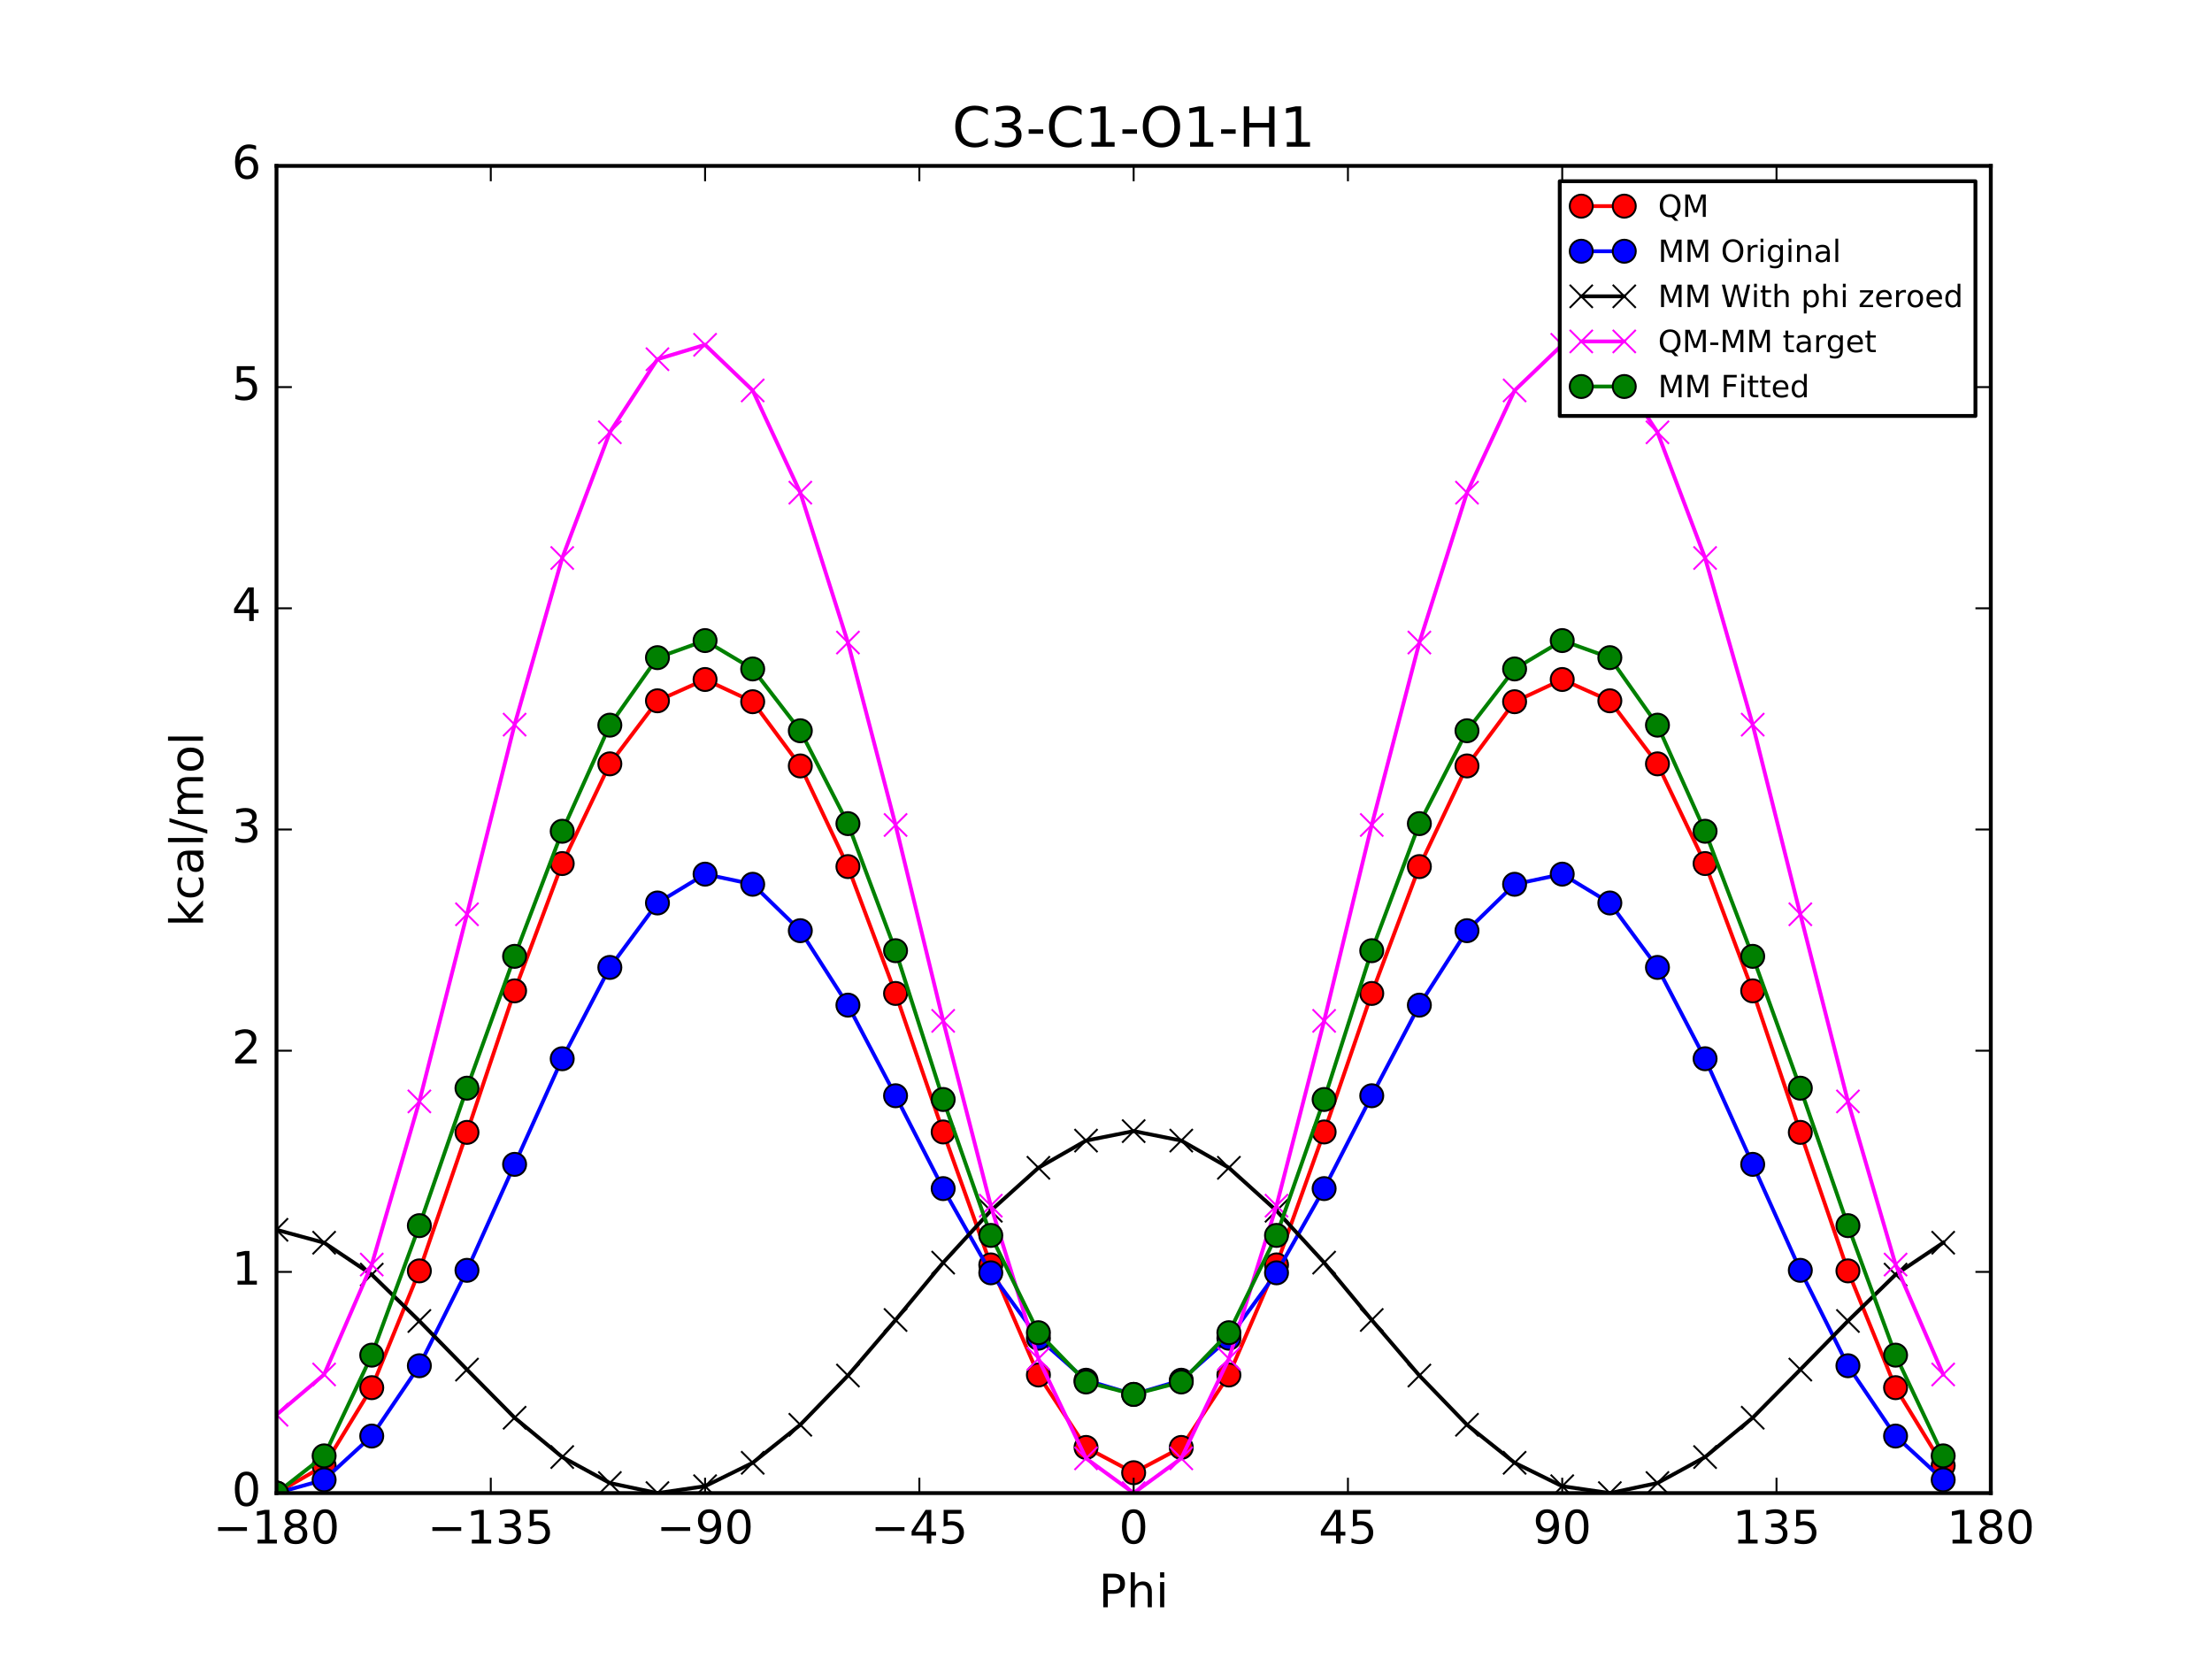 <?xml version="1.0" encoding="utf-8" standalone="no"?>
<!DOCTYPE svg PUBLIC "-//W3C//DTD SVG 1.1//EN"
  "http://www.w3.org/Graphics/SVG/1.1/DTD/svg11.dtd">
<!-- Created with matplotlib (http://matplotlib.org/) -->
<svg height="432pt" version="1.1" viewBox="0 0 576 432" width="576pt" xmlns="http://www.w3.org/2000/svg" xmlns:xlink="http://www.w3.org/1999/xlink">
 <defs>
  <style type="text/css">
*{stroke-linecap:butt;stroke-linejoin:round;stroke-miterlimit:100000;}
  </style>
 </defs>
 <g id="figure_1">
  <g id="patch_1">
   <path d="M 0 432 
L 576 432 
L 576 0 
L 0 0 
z
" style="fill:#ffffff;"/>
  </g>
  <g id="axes_1">
   <g id="patch_2">
    <path d="M 72 388.8 
L 518.4 388.8 
L 518.4 43.2 
L 72 43.2 
z
" style="fill:#ffffff;"/>
   </g>
   <g id="line2d_1">
    <path clip-path="url(#p016c7da47e)" d="M 72 388.8 
L 84.4 381.664 
L 96.8 361.348 
L 109.2 330.936 
L 121.6 294.868 
L 134 258.02 
L 146.4 224.868 
L 158.8 198.906 
L 171.2 182.488 
L 183.6 176.941 
L 196 182.728 
L 208.4 199.449 
L 220.8 225.658 
L 233.2 258.693 
L 245.6 294.762 
L 258 329.382 
L 270.4 358.045 
L 282.8 376.91 
L 295.2 383.491 
L 307.6 376.91 
L 320 358.045 
L 332.4 329.382 
L 344.8 294.762 
L 357.2 258.693 
L 369.6 225.658 
L 382 199.449 
L 394.4 182.728 
L 406.8 176.941 
L 419.2 182.488 
L 431.6 198.906 
L 444 224.868 
L 456.4 258.02 
L 468.8 294.868 
L 481.2 330.936 
L 493.6 361.348 
L 506 381.664 
" style="fill:none;stroke:#ff0000;stroke-linecap:square;"/>
    <defs>
     <path d="M 0 3 
C 0.796 3 1.559 2.684 2.121 2.121 
C 2.684 1.559 3 0.796 3 0 
C 3 -0.796 2.684 -1.559 2.121 -2.121 
C 1.559 -2.684 0.796 -3 0 -3 
C -0.796 -3 -1.559 -2.684 -2.121 -2.121 
C -2.684 -1.559 -3 -0.796 -3 0 
C -3 0.796 -2.684 1.559 -2.121 2.121 
C -1.559 2.684 -0.796 3 0 3 
z
" id="m28f6e1df23" style="stroke:#000000;stroke-width:0.5;"/>
    </defs>
    <g clip-path="url(#p016c7da47e)">
     <use style="fill:#ff0000;stroke:#000000;stroke-width:0.5;" x="72.0" xlink:href="#m28f6e1df23" y="388.8"/>
     <use style="fill:#ff0000;stroke:#000000;stroke-width:0.5;" x="84.4" xlink:href="#m28f6e1df23" y="381.664"/>
     <use style="fill:#ff0000;stroke:#000000;stroke-width:0.5;" x="96.8" xlink:href="#m28f6e1df23" y="361.348"/>
     <use style="fill:#ff0000;stroke:#000000;stroke-width:0.5;" x="109.2" xlink:href="#m28f6e1df23" y="330.936"/>
     <use style="fill:#ff0000;stroke:#000000;stroke-width:0.5;" x="121.6" xlink:href="#m28f6e1df23" y="294.868"/>
     <use style="fill:#ff0000;stroke:#000000;stroke-width:0.5;" x="134" xlink:href="#m28f6e1df23" y="258.02"/>
     <use style="fill:#ff0000;stroke:#000000;stroke-width:0.5;" x="146.4" xlink:href="#m28f6e1df23" y="224.868"/>
     <use style="fill:#ff0000;stroke:#000000;stroke-width:0.5;" x="158.8" xlink:href="#m28f6e1df23" y="198.906"/>
     <use style="fill:#ff0000;stroke:#000000;stroke-width:0.5;" x="171.2" xlink:href="#m28f6e1df23" y="182.488"/>
     <use style="fill:#ff0000;stroke:#000000;stroke-width:0.5;" x="183.6" xlink:href="#m28f6e1df23" y="176.941"/>
     <use style="fill:#ff0000;stroke:#000000;stroke-width:0.5;" x="196" xlink:href="#m28f6e1df23" y="182.728"/>
     <use style="fill:#ff0000;stroke:#000000;stroke-width:0.5;" x="208.4" xlink:href="#m28f6e1df23" y="199.449"/>
     <use style="fill:#ff0000;stroke:#000000;stroke-width:0.5;" x="220.8" xlink:href="#m28f6e1df23" y="225.658"/>
     <use style="fill:#ff0000;stroke:#000000;stroke-width:0.5;" x="233.2" xlink:href="#m28f6e1df23" y="258.693"/>
     <use style="fill:#ff0000;stroke:#000000;stroke-width:0.5;" x="245.6" xlink:href="#m28f6e1df23" y="294.762"/>
     <use style="fill:#ff0000;stroke:#000000;stroke-width:0.5;" x="258" xlink:href="#m28f6e1df23" y="329.382"/>
     <use style="fill:#ff0000;stroke:#000000;stroke-width:0.5;" x="270.4" xlink:href="#m28f6e1df23" y="358.045"/>
     <use style="fill:#ff0000;stroke:#000000;stroke-width:0.5;" x="282.8" xlink:href="#m28f6e1df23" y="376.91"/>
     <use style="fill:#ff0000;stroke:#000000;stroke-width:0.5;" x="295.2" xlink:href="#m28f6e1df23" y="383.491"/>
     <use style="fill:#ff0000;stroke:#000000;stroke-width:0.5;" x="307.6" xlink:href="#m28f6e1df23" y="376.91"/>
     <use style="fill:#ff0000;stroke:#000000;stroke-width:0.5;" x="320" xlink:href="#m28f6e1df23" y="358.045"/>
     <use style="fill:#ff0000;stroke:#000000;stroke-width:0.5;" x="332.4" xlink:href="#m28f6e1df23" y="329.382"/>
     <use style="fill:#ff0000;stroke:#000000;stroke-width:0.5;" x="344.8" xlink:href="#m28f6e1df23" y="294.762"/>
     <use style="fill:#ff0000;stroke:#000000;stroke-width:0.5;" x="357.2" xlink:href="#m28f6e1df23" y="258.693"/>
     <use style="fill:#ff0000;stroke:#000000;stroke-width:0.5;" x="369.6" xlink:href="#m28f6e1df23" y="225.658"/>
     <use style="fill:#ff0000;stroke:#000000;stroke-width:0.5;" x="382" xlink:href="#m28f6e1df23" y="199.449"/>
     <use style="fill:#ff0000;stroke:#000000;stroke-width:0.5;" x="394.4" xlink:href="#m28f6e1df23" y="182.728"/>
     <use style="fill:#ff0000;stroke:#000000;stroke-width:0.5;" x="406.8" xlink:href="#m28f6e1df23" y="176.941"/>
     <use style="fill:#ff0000;stroke:#000000;stroke-width:0.5;" x="419.2" xlink:href="#m28f6e1df23" y="182.488"/>
     <use style="fill:#ff0000;stroke:#000000;stroke-width:0.5;" x="431.6" xlink:href="#m28f6e1df23" y="198.906"/>
     <use style="fill:#ff0000;stroke:#000000;stroke-width:0.5;" x="444" xlink:href="#m28f6e1df23" y="224.868"/>
     <use style="fill:#ff0000;stroke:#000000;stroke-width:0.5;" x="456.4" xlink:href="#m28f6e1df23" y="258.02"/>
     <use style="fill:#ff0000;stroke:#000000;stroke-width:0.5;" x="468.8" xlink:href="#m28f6e1df23" y="294.868"/>
     <use style="fill:#ff0000;stroke:#000000;stroke-width:0.5;" x="481.2" xlink:href="#m28f6e1df23" y="330.936"/>
     <use style="fill:#ff0000;stroke:#000000;stroke-width:0.5;" x="493.6" xlink:href="#m28f6e1df23" y="361.348"/>
     <use style="fill:#ff0000;stroke:#000000;stroke-width:0.5;" x="506" xlink:href="#m28f6e1df23" y="381.664"/>
    </g>
   </g>
   <g id="line2d_2">
    <path clip-path="url(#p016c7da47e)" d="M 72 388.8 
L 84.4 385.342 
L 96.8 373.943 
L 109.2 355.636 
L 121.6 330.789 
L 134 303.197 
L 146.4 275.694 
L 158.8 251.915 
L 171.2 235.134 
L 183.6 227.625 
L 196 230.263 
L 208.4 242.349 
L 220.8 261.734 
L 233.2 285.33 
L 245.6 309.511 
L 258 331.437 
L 270.4 348.472 
L 282.8 359.407 
L 295.2 363.099 
L 307.6 359.406 
L 320 348.471 
L 332.4 331.439 
L 344.8 309.511 
L 357.2 285.33 
L 369.6 261.734 
L 382 242.348 
L 394.4 230.264 
L 406.8 227.624 
L 419.2 235.134 
L 431.6 251.916 
L 444 275.694 
L 456.4 303.196 
L 468.8 330.789 
L 481.2 355.637 
L 493.6 373.944 
L 506 385.342 
" style="fill:none;stroke:#0000ff;stroke-linecap:square;"/>
    <defs>
     <path d="M 0 3 
C 0.796 3 1.559 2.684 2.121 2.121 
C 2.684 1.559 3 0.796 3 0 
C 3 -0.796 2.684 -1.559 2.121 -2.121 
C 1.559 -2.684 0.796 -3 0 -3 
C -0.796 -3 -1.559 -2.684 -2.121 -2.121 
C -2.684 -1.559 -3 -0.796 -3 0 
C -3 0.796 -2.684 1.559 -2.121 2.121 
C -1.559 2.684 -0.796 3 0 3 
z
" id="m6ba3b1d67e" style="stroke:#000000;stroke-width:0.5;"/>
    </defs>
    <g clip-path="url(#p016c7da47e)">
     <use style="fill:#0000ff;stroke:#000000;stroke-width:0.5;" x="72.0" xlink:href="#m6ba3b1d67e" y="388.8"/>
     <use style="fill:#0000ff;stroke:#000000;stroke-width:0.5;" x="84.4" xlink:href="#m6ba3b1d67e" y="385.342"/>
     <use style="fill:#0000ff;stroke:#000000;stroke-width:0.5;" x="96.8" xlink:href="#m6ba3b1d67e" y="373.943"/>
     <use style="fill:#0000ff;stroke:#000000;stroke-width:0.5;" x="109.2" xlink:href="#m6ba3b1d67e" y="355.636"/>
     <use style="fill:#0000ff;stroke:#000000;stroke-width:0.5;" x="121.6" xlink:href="#m6ba3b1d67e" y="330.789"/>
     <use style="fill:#0000ff;stroke:#000000;stroke-width:0.5;" x="134" xlink:href="#m6ba3b1d67e" y="303.197"/>
     <use style="fill:#0000ff;stroke:#000000;stroke-width:0.5;" x="146.4" xlink:href="#m6ba3b1d67e" y="275.694"/>
     <use style="fill:#0000ff;stroke:#000000;stroke-width:0.5;" x="158.8" xlink:href="#m6ba3b1d67e" y="251.915"/>
     <use style="fill:#0000ff;stroke:#000000;stroke-width:0.5;" x="171.2" xlink:href="#m6ba3b1d67e" y="235.134"/>
     <use style="fill:#0000ff;stroke:#000000;stroke-width:0.5;" x="183.6" xlink:href="#m6ba3b1d67e" y="227.625"/>
     <use style="fill:#0000ff;stroke:#000000;stroke-width:0.5;" x="196" xlink:href="#m6ba3b1d67e" y="230.263"/>
     <use style="fill:#0000ff;stroke:#000000;stroke-width:0.5;" x="208.4" xlink:href="#m6ba3b1d67e" y="242.349"/>
     <use style="fill:#0000ff;stroke:#000000;stroke-width:0.5;" x="220.8" xlink:href="#m6ba3b1d67e" y="261.734"/>
     <use style="fill:#0000ff;stroke:#000000;stroke-width:0.5;" x="233.2" xlink:href="#m6ba3b1d67e" y="285.33"/>
     <use style="fill:#0000ff;stroke:#000000;stroke-width:0.5;" x="245.6" xlink:href="#m6ba3b1d67e" y="309.511"/>
     <use style="fill:#0000ff;stroke:#000000;stroke-width:0.5;" x="258" xlink:href="#m6ba3b1d67e" y="331.437"/>
     <use style="fill:#0000ff;stroke:#000000;stroke-width:0.5;" x="270.4" xlink:href="#m6ba3b1d67e" y="348.472"/>
     <use style="fill:#0000ff;stroke:#000000;stroke-width:0.5;" x="282.8" xlink:href="#m6ba3b1d67e" y="359.407"/>
     <use style="fill:#0000ff;stroke:#000000;stroke-width:0.5;" x="295.2" xlink:href="#m6ba3b1d67e" y="363.099"/>
     <use style="fill:#0000ff;stroke:#000000;stroke-width:0.5;" x="307.6" xlink:href="#m6ba3b1d67e" y="359.406"/>
     <use style="fill:#0000ff;stroke:#000000;stroke-width:0.5;" x="320" xlink:href="#m6ba3b1d67e" y="348.471"/>
     <use style="fill:#0000ff;stroke:#000000;stroke-width:0.5;" x="332.4" xlink:href="#m6ba3b1d67e" y="331.439"/>
     <use style="fill:#0000ff;stroke:#000000;stroke-width:0.5;" x="344.8" xlink:href="#m6ba3b1d67e" y="309.511"/>
     <use style="fill:#0000ff;stroke:#000000;stroke-width:0.5;" x="357.2" xlink:href="#m6ba3b1d67e" y="285.33"/>
     <use style="fill:#0000ff;stroke:#000000;stroke-width:0.5;" x="369.6" xlink:href="#m6ba3b1d67e" y="261.734"/>
     <use style="fill:#0000ff;stroke:#000000;stroke-width:0.5;" x="382" xlink:href="#m6ba3b1d67e" y="242.348"/>
     <use style="fill:#0000ff;stroke:#000000;stroke-width:0.5;" x="394.4" xlink:href="#m6ba3b1d67e" y="230.264"/>
     <use style="fill:#0000ff;stroke:#000000;stroke-width:0.5;" x="406.8" xlink:href="#m6ba3b1d67e" y="227.624"/>
     <use style="fill:#0000ff;stroke:#000000;stroke-width:0.5;" x="419.2" xlink:href="#m6ba3b1d67e" y="235.134"/>
     <use style="fill:#0000ff;stroke:#000000;stroke-width:0.5;" x="431.6" xlink:href="#m6ba3b1d67e" y="251.916"/>
     <use style="fill:#0000ff;stroke:#000000;stroke-width:0.5;" x="444" xlink:href="#m6ba3b1d67e" y="275.694"/>
     <use style="fill:#0000ff;stroke:#000000;stroke-width:0.5;" x="456.4" xlink:href="#m6ba3b1d67e" y="303.196"/>
     <use style="fill:#0000ff;stroke:#000000;stroke-width:0.5;" x="468.8" xlink:href="#m6ba3b1d67e" y="330.789"/>
     <use style="fill:#0000ff;stroke:#000000;stroke-width:0.5;" x="481.2" xlink:href="#m6ba3b1d67e" y="355.637"/>
     <use style="fill:#0000ff;stroke:#000000;stroke-width:0.5;" x="493.6" xlink:href="#m6ba3b1d67e" y="373.944"/>
     <use style="fill:#0000ff;stroke:#000000;stroke-width:0.5;" x="506" xlink:href="#m6ba3b1d67e" y="385.342"/>
    </g>
   </g>
   <g id="line2d_3">
    <path clip-path="url(#p016c7da47e)" d="M 72 320.241 
L 84.4 323.601 
L 96.8 331.906 
L 109.2 343.981 
L 121.6 356.641 
L 134 369.175 
L 146.4 379.415 
L 158.8 386.18 
L 171.2 388.799 
L 183.6 387.007 
L 196 380.909 
L 208.4 371.009 
L 220.8 358.19 
L 233.2 343.721 
L 245.6 328.783 
L 258 315.274 
L 270.4 304.092 
L 282.8 297.009 
L 295.2 294.54 
L 307.6 297.008 
L 320 304.09 
L 332.4 315.276 
L 344.8 328.783 
L 357.2 343.721 
L 369.6 358.19 
L 382 371.008 
L 394.4 380.909 
L 406.8 387.007 
L 419.2 388.8 
L 431.6 386.18 
L 444 379.414 
L 456.4 369.174 
L 468.8 356.641 
L 481.2 343.982 
L 493.6 331.907 
L 506 323.601 
" style="fill:none;stroke:#000000;stroke-linecap:square;"/>
    <defs>
     <path d="M -3 3 
L 3 -3 
M -3 -3 
L 3 3 
" id="mbdd7b96ad0" style="stroke:#000000;stroke-width:0.5;"/>
    </defs>
    <g clip-path="url(#p016c7da47e)">
     <use style="stroke:#000000;stroke-width:0.5;" x="72.0" xlink:href="#mbdd7b96ad0" y="320.241"/>
     <use style="stroke:#000000;stroke-width:0.5;" x="84.4" xlink:href="#mbdd7b96ad0" y="323.601"/>
     <use style="stroke:#000000;stroke-width:0.5;" x="96.8" xlink:href="#mbdd7b96ad0" y="331.906"/>
     <use style="stroke:#000000;stroke-width:0.5;" x="109.2" xlink:href="#mbdd7b96ad0" y="343.981"/>
     <use style="stroke:#000000;stroke-width:0.5;" x="121.6" xlink:href="#mbdd7b96ad0" y="356.641"/>
     <use style="stroke:#000000;stroke-width:0.5;" x="134" xlink:href="#mbdd7b96ad0" y="369.175"/>
     <use style="stroke:#000000;stroke-width:0.5;" x="146.4" xlink:href="#mbdd7b96ad0" y="379.415"/>
     <use style="stroke:#000000;stroke-width:0.5;" x="158.8" xlink:href="#mbdd7b96ad0" y="386.18"/>
     <use style="stroke:#000000;stroke-width:0.5;" x="171.2" xlink:href="#mbdd7b96ad0" y="388.799"/>
     <use style="stroke:#000000;stroke-width:0.5;" x="183.6" xlink:href="#mbdd7b96ad0" y="387.007"/>
     <use style="stroke:#000000;stroke-width:0.5;" x="196" xlink:href="#mbdd7b96ad0" y="380.909"/>
     <use style="stroke:#000000;stroke-width:0.5;" x="208.4" xlink:href="#mbdd7b96ad0" y="371.009"/>
     <use style="stroke:#000000;stroke-width:0.5;" x="220.8" xlink:href="#mbdd7b96ad0" y="358.19"/>
     <use style="stroke:#000000;stroke-width:0.5;" x="233.2" xlink:href="#mbdd7b96ad0" y="343.721"/>
     <use style="stroke:#000000;stroke-width:0.5;" x="245.6" xlink:href="#mbdd7b96ad0" y="328.783"/>
     <use style="stroke:#000000;stroke-width:0.5;" x="258" xlink:href="#mbdd7b96ad0" y="315.274"/>
     <use style="stroke:#000000;stroke-width:0.5;" x="270.4" xlink:href="#mbdd7b96ad0" y="304.092"/>
     <use style="stroke:#000000;stroke-width:0.5;" x="282.8" xlink:href="#mbdd7b96ad0" y="297.009"/>
     <use style="stroke:#000000;stroke-width:0.5;" x="295.2" xlink:href="#mbdd7b96ad0" y="294.54"/>
     <use style="stroke:#000000;stroke-width:0.5;" x="307.6" xlink:href="#mbdd7b96ad0" y="297.008"/>
     <use style="stroke:#000000;stroke-width:0.5;" x="320" xlink:href="#mbdd7b96ad0" y="304.09"/>
     <use style="stroke:#000000;stroke-width:0.5;" x="332.4" xlink:href="#mbdd7b96ad0" y="315.276"/>
     <use style="stroke:#000000;stroke-width:0.5;" x="344.8" xlink:href="#mbdd7b96ad0" y="328.783"/>
     <use style="stroke:#000000;stroke-width:0.5;" x="357.2" xlink:href="#mbdd7b96ad0" y="343.721"/>
     <use style="stroke:#000000;stroke-width:0.5;" x="369.6" xlink:href="#mbdd7b96ad0" y="358.19"/>
     <use style="stroke:#000000;stroke-width:0.5;" x="382" xlink:href="#mbdd7b96ad0" y="371.008"/>
     <use style="stroke:#000000;stroke-width:0.5;" x="394.4" xlink:href="#mbdd7b96ad0" y="380.909"/>
     <use style="stroke:#000000;stroke-width:0.5;" x="406.8" xlink:href="#mbdd7b96ad0" y="387.007"/>
     <use style="stroke:#000000;stroke-width:0.5;" x="419.2" xlink:href="#mbdd7b96ad0" y="388.8"/>
     <use style="stroke:#000000;stroke-width:0.5;" x="431.6" xlink:href="#mbdd7b96ad0" y="386.18"/>
     <use style="stroke:#000000;stroke-width:0.5;" x="444" xlink:href="#mbdd7b96ad0" y="379.414"/>
     <use style="stroke:#000000;stroke-width:0.5;" x="456.4" xlink:href="#mbdd7b96ad0" y="369.174"/>
     <use style="stroke:#000000;stroke-width:0.5;" x="468.8" xlink:href="#mbdd7b96ad0" y="356.641"/>
     <use style="stroke:#000000;stroke-width:0.5;" x="481.2" xlink:href="#mbdd7b96ad0" y="343.982"/>
     <use style="stroke:#000000;stroke-width:0.5;" x="493.6" xlink:href="#mbdd7b96ad0" y="331.907"/>
     <use style="stroke:#000000;stroke-width:0.5;" x="506" xlink:href="#mbdd7b96ad0" y="323.601"/>
    </g>
   </g>
   <g id="line2d_4">
    <path clip-path="url(#p016c7da47e)" d="M 72 368.408 
L 84.4 357.913 
L 96.8 329.292 
L 109.2 286.804 
L 121.6 238.077 
L 134 188.694 
L 146.4 145.303 
L 158.8 112.576 
L 171.2 93.538 
L 183.6 89.784 
L 196 101.669 
L 208.4 128.291 
L 220.8 167.318 
L 233.2 214.822 
L 245.6 265.829 
L 258 313.958 
L 270.4 353.803 
L 282.8 379.751 
L 295.2 388.8 
L 307.6 379.752 
L 320 353.804 
L 332.4 313.956 
L 344.8 265.829 
L 357.2 214.821 
L 369.6 167.317 
L 382 128.292 
L 394.4 101.669 
L 406.8 89.784 
L 419.2 93.537 
L 431.6 112.576 
L 444 145.303 
L 456.4 188.695 
L 468.8 238.077 
L 481.2 286.804 
L 493.6 329.291 
L 506 357.913 
" style="fill:none;stroke:#ff00ff;stroke-linecap:square;"/>
    <defs>
     <path d="M -3 3 
L 3 -3 
M -3 -3 
L 3 3 
" id="m29574f6669" style="stroke:#ff00ff;stroke-width:0.5;"/>
    </defs>
    <g clip-path="url(#p016c7da47e)">
     <use style="fill:#ff00ff;stroke:#ff00ff;stroke-width:0.5;" x="72.0" xlink:href="#m29574f6669" y="368.408"/>
     <use style="fill:#ff00ff;stroke:#ff00ff;stroke-width:0.5;" x="84.4" xlink:href="#m29574f6669" y="357.913"/>
     <use style="fill:#ff00ff;stroke:#ff00ff;stroke-width:0.5;" x="96.8" xlink:href="#m29574f6669" y="329.292"/>
     <use style="fill:#ff00ff;stroke:#ff00ff;stroke-width:0.5;" x="109.2" xlink:href="#m29574f6669" y="286.804"/>
     <use style="fill:#ff00ff;stroke:#ff00ff;stroke-width:0.5;" x="121.6" xlink:href="#m29574f6669" y="238.077"/>
     <use style="fill:#ff00ff;stroke:#ff00ff;stroke-width:0.5;" x="134" xlink:href="#m29574f6669" y="188.694"/>
     <use style="fill:#ff00ff;stroke:#ff00ff;stroke-width:0.5;" x="146.4" xlink:href="#m29574f6669" y="145.303"/>
     <use style="fill:#ff00ff;stroke:#ff00ff;stroke-width:0.5;" x="158.8" xlink:href="#m29574f6669" y="112.576"/>
     <use style="fill:#ff00ff;stroke:#ff00ff;stroke-width:0.5;" x="171.2" xlink:href="#m29574f6669" y="93.538"/>
     <use style="fill:#ff00ff;stroke:#ff00ff;stroke-width:0.5;" x="183.6" xlink:href="#m29574f6669" y="89.784"/>
     <use style="fill:#ff00ff;stroke:#ff00ff;stroke-width:0.5;" x="196" xlink:href="#m29574f6669" y="101.669"/>
     <use style="fill:#ff00ff;stroke:#ff00ff;stroke-width:0.5;" x="208.4" xlink:href="#m29574f6669" y="128.291"/>
     <use style="fill:#ff00ff;stroke:#ff00ff;stroke-width:0.5;" x="220.8" xlink:href="#m29574f6669" y="167.318"/>
     <use style="fill:#ff00ff;stroke:#ff00ff;stroke-width:0.5;" x="233.2" xlink:href="#m29574f6669" y="214.822"/>
     <use style="fill:#ff00ff;stroke:#ff00ff;stroke-width:0.5;" x="245.6" xlink:href="#m29574f6669" y="265.829"/>
     <use style="fill:#ff00ff;stroke:#ff00ff;stroke-width:0.5;" x="258" xlink:href="#m29574f6669" y="313.958"/>
     <use style="fill:#ff00ff;stroke:#ff00ff;stroke-width:0.5;" x="270.4" xlink:href="#m29574f6669" y="353.803"/>
     <use style="fill:#ff00ff;stroke:#ff00ff;stroke-width:0.5;" x="282.8" xlink:href="#m29574f6669" y="379.751"/>
     <use style="fill:#ff00ff;stroke:#ff00ff;stroke-width:0.5;" x="295.2" xlink:href="#m29574f6669" y="388.8"/>
     <use style="fill:#ff00ff;stroke:#ff00ff;stroke-width:0.5;" x="307.6" xlink:href="#m29574f6669" y="379.752"/>
     <use style="fill:#ff00ff;stroke:#ff00ff;stroke-width:0.5;" x="320" xlink:href="#m29574f6669" y="353.804"/>
     <use style="fill:#ff00ff;stroke:#ff00ff;stroke-width:0.5;" x="332.4" xlink:href="#m29574f6669" y="313.956"/>
     <use style="fill:#ff00ff;stroke:#ff00ff;stroke-width:0.5;" x="344.8" xlink:href="#m29574f6669" y="265.829"/>
     <use style="fill:#ff00ff;stroke:#ff00ff;stroke-width:0.5;" x="357.2" xlink:href="#m29574f6669" y="214.821"/>
     <use style="fill:#ff00ff;stroke:#ff00ff;stroke-width:0.5;" x="369.6" xlink:href="#m29574f6669" y="167.317"/>
     <use style="fill:#ff00ff;stroke:#ff00ff;stroke-width:0.5;" x="382" xlink:href="#m29574f6669" y="128.292"/>
     <use style="fill:#ff00ff;stroke:#ff00ff;stroke-width:0.5;" x="394.4" xlink:href="#m29574f6669" y="101.669"/>
     <use style="fill:#ff00ff;stroke:#ff00ff;stroke-width:0.5;" x="406.8" xlink:href="#m29574f6669" y="89.784"/>
     <use style="fill:#ff00ff;stroke:#ff00ff;stroke-width:0.5;" x="419.2" xlink:href="#m29574f6669" y="93.537"/>
     <use style="fill:#ff00ff;stroke:#ff00ff;stroke-width:0.5;" x="431.6" xlink:href="#m29574f6669" y="112.576"/>
     <use style="fill:#ff00ff;stroke:#ff00ff;stroke-width:0.5;" x="444" xlink:href="#m29574f6669" y="145.303"/>
     <use style="fill:#ff00ff;stroke:#ff00ff;stroke-width:0.5;" x="456.4" xlink:href="#m29574f6669" y="188.695"/>
     <use style="fill:#ff00ff;stroke:#ff00ff;stroke-width:0.5;" x="468.8" xlink:href="#m29574f6669" y="238.077"/>
     <use style="fill:#ff00ff;stroke:#ff00ff;stroke-width:0.5;" x="481.2" xlink:href="#m29574f6669" y="286.804"/>
     <use style="fill:#ff00ff;stroke:#ff00ff;stroke-width:0.5;" x="493.6" xlink:href="#m29574f6669" y="329.291"/>
     <use style="fill:#ff00ff;stroke:#ff00ff;stroke-width:0.5;" x="506" xlink:href="#m29574f6669" y="357.913"/>
    </g>
   </g>
   <g id="line2d_5">
    <path clip-path="url(#p016c7da47e)" d="M 72 388.8 
L 84.4 379.104 
L 96.8 352.878 
L 109.2 319.153 
L 121.6 283.357 
L 134 249.032 
L 146.4 216.458 
L 158.8 188.831 
L 171.2 171.25 
L 183.6 166.805 
L 196 174.193 
L 208.4 190.289 
L 220.8 214.469 
L 233.2 247.56 
L 245.6 286.304 
L 258 321.696 
L 270.4 347.032 
L 282.8 359.866 
L 295.2 363.099 
L 307.6 359.865 
L 320 347.031 
L 332.4 321.697 
L 344.8 286.304 
L 357.2 247.561 
L 369.6 214.469 
L 382 190.288 
L 394.4 174.193 
L 406.8 166.804 
L 419.2 171.251 
L 431.6 188.831 
L 444 216.457 
L 456.4 249.032 
L 468.8 283.357 
L 481.2 319.153 
L 493.6 352.878 
L 506 379.104 
" style="fill:none;stroke:#008000;stroke-linecap:square;"/>
    <defs>
     <path d="M 0 3 
C 0.796 3 1.559 2.684 2.121 2.121 
C 2.684 1.559 3 0.796 3 0 
C 3 -0.796 2.684 -1.559 2.121 -2.121 
C 1.559 -2.684 0.796 -3 0 -3 
C -0.796 -3 -1.559 -2.684 -2.121 -2.121 
C -2.684 -1.559 -3 -0.796 -3 0 
C -3 0.796 -2.684 1.559 -2.121 2.121 
C -1.559 2.684 -0.796 3 0 3 
z
" id="m496dc3112c" style="stroke:#000000;stroke-width:0.5;"/>
    </defs>
    <g clip-path="url(#p016c7da47e)">
     <use style="fill:#008000;stroke:#000000;stroke-width:0.5;" x="72.0" xlink:href="#m496dc3112c" y="388.8"/>
     <use style="fill:#008000;stroke:#000000;stroke-width:0.5;" x="84.4" xlink:href="#m496dc3112c" y="379.104"/>
     <use style="fill:#008000;stroke:#000000;stroke-width:0.5;" x="96.8" xlink:href="#m496dc3112c" y="352.878"/>
     <use style="fill:#008000;stroke:#000000;stroke-width:0.5;" x="109.2" xlink:href="#m496dc3112c" y="319.153"/>
     <use style="fill:#008000;stroke:#000000;stroke-width:0.5;" x="121.6" xlink:href="#m496dc3112c" y="283.357"/>
     <use style="fill:#008000;stroke:#000000;stroke-width:0.5;" x="134" xlink:href="#m496dc3112c" y="249.032"/>
     <use style="fill:#008000;stroke:#000000;stroke-width:0.5;" x="146.4" xlink:href="#m496dc3112c" y="216.458"/>
     <use style="fill:#008000;stroke:#000000;stroke-width:0.5;" x="158.8" xlink:href="#m496dc3112c" y="188.831"/>
     <use style="fill:#008000;stroke:#000000;stroke-width:0.5;" x="171.2" xlink:href="#m496dc3112c" y="171.25"/>
     <use style="fill:#008000;stroke:#000000;stroke-width:0.5;" x="183.6" xlink:href="#m496dc3112c" y="166.805"/>
     <use style="fill:#008000;stroke:#000000;stroke-width:0.5;" x="196" xlink:href="#m496dc3112c" y="174.193"/>
     <use style="fill:#008000;stroke:#000000;stroke-width:0.5;" x="208.4" xlink:href="#m496dc3112c" y="190.289"/>
     <use style="fill:#008000;stroke:#000000;stroke-width:0.5;" x="220.8" xlink:href="#m496dc3112c" y="214.469"/>
     <use style="fill:#008000;stroke:#000000;stroke-width:0.5;" x="233.2" xlink:href="#m496dc3112c" y="247.56"/>
     <use style="fill:#008000;stroke:#000000;stroke-width:0.5;" x="245.6" xlink:href="#m496dc3112c" y="286.304"/>
     <use style="fill:#008000;stroke:#000000;stroke-width:0.5;" x="258" xlink:href="#m496dc3112c" y="321.696"/>
     <use style="fill:#008000;stroke:#000000;stroke-width:0.5;" x="270.4" xlink:href="#m496dc3112c" y="347.032"/>
     <use style="fill:#008000;stroke:#000000;stroke-width:0.5;" x="282.8" xlink:href="#m496dc3112c" y="359.866"/>
     <use style="fill:#008000;stroke:#000000;stroke-width:0.5;" x="295.2" xlink:href="#m496dc3112c" y="363.099"/>
     <use style="fill:#008000;stroke:#000000;stroke-width:0.5;" x="307.6" xlink:href="#m496dc3112c" y="359.865"/>
     <use style="fill:#008000;stroke:#000000;stroke-width:0.5;" x="320" xlink:href="#m496dc3112c" y="347.031"/>
     <use style="fill:#008000;stroke:#000000;stroke-width:0.5;" x="332.4" xlink:href="#m496dc3112c" y="321.697"/>
     <use style="fill:#008000;stroke:#000000;stroke-width:0.5;" x="344.8" xlink:href="#m496dc3112c" y="286.304"/>
     <use style="fill:#008000;stroke:#000000;stroke-width:0.5;" x="357.2" xlink:href="#m496dc3112c" y="247.561"/>
     <use style="fill:#008000;stroke:#000000;stroke-width:0.5;" x="369.6" xlink:href="#m496dc3112c" y="214.469"/>
     <use style="fill:#008000;stroke:#000000;stroke-width:0.5;" x="382" xlink:href="#m496dc3112c" y="190.288"/>
     <use style="fill:#008000;stroke:#000000;stroke-width:0.5;" x="394.4" xlink:href="#m496dc3112c" y="174.193"/>
     <use style="fill:#008000;stroke:#000000;stroke-width:0.5;" x="406.8" xlink:href="#m496dc3112c" y="166.804"/>
     <use style="fill:#008000;stroke:#000000;stroke-width:0.5;" x="419.2" xlink:href="#m496dc3112c" y="171.251"/>
     <use style="fill:#008000;stroke:#000000;stroke-width:0.5;" x="431.6" xlink:href="#m496dc3112c" y="188.831"/>
     <use style="fill:#008000;stroke:#000000;stroke-width:0.5;" x="444" xlink:href="#m496dc3112c" y="216.457"/>
     <use style="fill:#008000;stroke:#000000;stroke-width:0.5;" x="456.4" xlink:href="#m496dc3112c" y="249.032"/>
     <use style="fill:#008000;stroke:#000000;stroke-width:0.5;" x="468.8" xlink:href="#m496dc3112c" y="283.357"/>
     <use style="fill:#008000;stroke:#000000;stroke-width:0.5;" x="481.2" xlink:href="#m496dc3112c" y="319.153"/>
     <use style="fill:#008000;stroke:#000000;stroke-width:0.5;" x="493.6" xlink:href="#m496dc3112c" y="352.878"/>
     <use style="fill:#008000;stroke:#000000;stroke-width:0.5;" x="506" xlink:href="#m496dc3112c" y="379.104"/>
    </g>
   </g>
   <g id="patch_3">
    <path d="M 72 388.8 
L 518.4 388.8 
" style="fill:none;stroke:#000000;stroke-linecap:square;stroke-linejoin:miter;"/>
   </g>
   <g id="patch_4">
    <path d="M 72 388.8 
L 72 43.2 
" style="fill:none;stroke:#000000;stroke-linecap:square;stroke-linejoin:miter;"/>
   </g>
   <g id="patch_5">
    <path d="M 72 43.2 
L 518.4 43.2 
" style="fill:none;stroke:#000000;stroke-linecap:square;stroke-linejoin:miter;"/>
   </g>
   <g id="patch_6">
    <path d="M 518.4 388.8 
L 518.4 43.2 
" style="fill:none;stroke:#000000;stroke-linecap:square;stroke-linejoin:miter;"/>
   </g>
   <g id="matplotlib.axis_1">
    <g id="xtick_1">
     <g id="line2d_6">
      <defs>
       <path d="M 0 0 
L 0 -4 
" id="md43b7df088" style="stroke:#000000;stroke-width:0.5;"/>
      </defs>
      <g>
       <use style="stroke:#000000;stroke-width:0.5;" x="72.0" xlink:href="#md43b7df088" y="388.8"/>
      </g>
     </g>
     <g id="line2d_7">
      <defs>
       <path d="M 0 0 
L 0 4 
" id="mf8e5978d18" style="stroke:#000000;stroke-width:0.5;"/>
      </defs>
      <g>
       <use style="stroke:#000000;stroke-width:0.5;" x="72.0" xlink:href="#mf8e5978d18" y="43.2"/>
      </g>
     </g>
     <g id="text_1">
      <!-- −180 -->
      <defs>
       <path d="M 31.781 66.406 
Q 24.172 66.406 20.328 58.906 
Q 16.5 51.422 16.5 36.375 
Q 16.5 21.391 20.328 13.891 
Q 24.172 6.391 31.781 6.391 
Q 39.453 6.391 43.281 13.891 
Q 47.125 21.391 47.125 36.375 
Q 47.125 51.422 43.281 58.906 
Q 39.453 66.406 31.781 66.406 
M 31.781 74.219 
Q 44.047 74.219 50.516 64.516 
Q 56.984 54.828 56.984 36.375 
Q 56.984 17.969 50.516 8.266 
Q 44.047 -1.422 31.781 -1.422 
Q 19.531 -1.422 13.062 8.266 
Q 6.594 17.969 6.594 36.375 
Q 6.594 54.828 13.062 64.516 
Q 19.531 74.219 31.781 74.219 
" id="BitstreamVeraSans-Roman-30"/>
       <path d="M 31.781 34.625 
Q 24.75 34.625 20.719 30.859 
Q 16.703 27.094 16.703 20.516 
Q 16.703 13.922 20.719 10.156 
Q 24.75 6.391 31.781 6.391 
Q 38.812 6.391 42.859 10.172 
Q 46.922 13.969 46.922 20.516 
Q 46.922 27.094 42.891 30.859 
Q 38.875 34.625 31.781 34.625 
M 21.922 38.812 
Q 15.578 40.375 12.031 44.719 
Q 8.5 49.078 8.5 55.328 
Q 8.5 64.062 14.719 69.141 
Q 20.953 74.219 31.781 74.219 
Q 42.672 74.219 48.875 69.141 
Q 55.078 64.062 55.078 55.328 
Q 55.078 49.078 51.531 44.719 
Q 48 40.375 41.703 38.812 
Q 48.828 37.156 52.797 32.312 
Q 56.781 27.484 56.781 20.516 
Q 56.781 9.906 50.312 4.234 
Q 43.844 -1.422 31.781 -1.422 
Q 19.734 -1.422 13.25 4.234 
Q 6.781 9.906 6.781 20.516 
Q 6.781 27.484 10.781 32.312 
Q 14.797 37.156 21.922 38.812 
M 18.312 54.391 
Q 18.312 48.734 21.844 45.562 
Q 25.391 42.391 31.781 42.391 
Q 38.141 42.391 41.719 45.562 
Q 45.312 48.734 45.312 54.391 
Q 45.312 60.062 41.719 63.234 
Q 38.141 66.406 31.781 66.406 
Q 25.391 66.406 21.844 63.234 
Q 18.312 60.062 18.312 54.391 
" id="BitstreamVeraSans-Roman-38"/>
       <path d="M 12.406 8.297 
L 28.516 8.297 
L 28.516 63.922 
L 10.984 60.406 
L 10.984 69.391 
L 28.422 72.906 
L 38.281 72.906 
L 38.281 8.297 
L 54.391 8.297 
L 54.391 0 
L 12.406 0 
z
" id="BitstreamVeraSans-Roman-31"/>
       <path d="M 10.594 35.5 
L 73.188 35.5 
L 73.188 27.203 
L 10.594 27.203 
z
" id="BitstreamVeraSans-Roman-2212"/>
      </defs>
      <g transform="translate(55.52 401.918)scale(0.12 -0.12)">
       <use xlink:href="#BitstreamVeraSans-Roman-2212"/>
       <use x="83.789" xlink:href="#BitstreamVeraSans-Roman-31"/>
       <use x="147.412" xlink:href="#BitstreamVeraSans-Roman-38"/>
       <use x="211.035" xlink:href="#BitstreamVeraSans-Roman-30"/>
      </g>
     </g>
    </g>
    <g id="xtick_2">
     <g id="line2d_8">
      <g>
       <use style="stroke:#000000;stroke-width:0.5;" x="127.8" xlink:href="#md43b7df088" y="388.8"/>
      </g>
     </g>
     <g id="line2d_9">
      <g>
       <use style="stroke:#000000;stroke-width:0.5;" x="127.8" xlink:href="#mf8e5978d18" y="43.2"/>
      </g>
     </g>
     <g id="text_2">
      <!-- −135 -->
      <defs>
       <path d="M 10.797 72.906 
L 49.516 72.906 
L 49.516 64.594 
L 19.828 64.594 
L 19.828 46.734 
Q 21.969 47.469 24.109 47.828 
Q 26.266 48.188 28.422 48.188 
Q 40.625 48.188 47.75 41.5 
Q 54.891 34.812 54.891 23.391 
Q 54.891 11.625 47.562 5.094 
Q 40.234 -1.422 26.906 -1.422 
Q 22.312 -1.422 17.547 -0.641 
Q 12.797 0.141 7.719 1.703 
L 7.719 11.625 
Q 12.109 9.234 16.797 8.062 
Q 21.484 6.891 26.703 6.891 
Q 35.156 6.891 40.078 11.328 
Q 45.016 15.766 45.016 23.391 
Q 45.016 31 40.078 35.438 
Q 35.156 39.891 26.703 39.891 
Q 22.75 39.891 18.812 39.016 
Q 14.891 38.141 10.797 36.281 
z
" id="BitstreamVeraSans-Roman-35"/>
       <path d="M 40.578 39.312 
Q 47.656 37.797 51.625 33 
Q 55.609 28.219 55.609 21.188 
Q 55.609 10.406 48.188 4.484 
Q 40.766 -1.422 27.094 -1.422 
Q 22.516 -1.422 17.656 -0.516 
Q 12.797 0.391 7.625 2.203 
L 7.625 11.719 
Q 11.719 9.328 16.594 8.109 
Q 21.484 6.891 26.812 6.891 
Q 36.078 6.891 40.938 10.547 
Q 45.797 14.203 45.797 21.188 
Q 45.797 27.641 41.281 31.266 
Q 36.766 34.906 28.719 34.906 
L 20.219 34.906 
L 20.219 43.016 
L 29.109 43.016 
Q 36.375 43.016 40.234 45.922 
Q 44.094 48.828 44.094 54.297 
Q 44.094 59.906 40.109 62.906 
Q 36.141 65.922 28.719 65.922 
Q 24.656 65.922 20.016 65.031 
Q 15.375 64.156 9.812 62.312 
L 9.812 71.094 
Q 15.438 72.656 20.344 73.438 
Q 25.25 74.219 29.594 74.219 
Q 40.828 74.219 47.359 69.109 
Q 53.906 64.016 53.906 55.328 
Q 53.906 49.266 50.438 45.094 
Q 46.969 40.922 40.578 39.312 
" id="BitstreamVeraSans-Roman-33"/>
      </defs>
      <g transform="translate(111.32 401.918)scale(0.12 -0.12)">
       <use xlink:href="#BitstreamVeraSans-Roman-2212"/>
       <use x="83.789" xlink:href="#BitstreamVeraSans-Roman-31"/>
       <use x="147.412" xlink:href="#BitstreamVeraSans-Roman-33"/>
       <use x="211.035" xlink:href="#BitstreamVeraSans-Roman-35"/>
      </g>
     </g>
    </g>
    <g id="xtick_3">
     <g id="line2d_10">
      <g>
       <use style="stroke:#000000;stroke-width:0.5;" x="183.6" xlink:href="#md43b7df088" y="388.8"/>
      </g>
     </g>
     <g id="line2d_11">
      <g>
       <use style="stroke:#000000;stroke-width:0.5;" x="183.6" xlink:href="#mf8e5978d18" y="43.2"/>
      </g>
     </g>
     <g id="text_3">
      <!-- −90 -->
      <defs>
       <path d="M 10.984 1.516 
L 10.984 10.5 
Q 14.703 8.734 18.5 7.812 
Q 22.312 6.891 25.984 6.891 
Q 35.75 6.891 40.891 13.453 
Q 46.047 20.016 46.781 33.406 
Q 43.953 29.203 39.594 26.953 
Q 35.25 24.703 29.984 24.703 
Q 19.047 24.703 12.672 31.312 
Q 6.297 37.938 6.297 49.422 
Q 6.297 60.641 12.938 67.422 
Q 19.578 74.219 30.609 74.219 
Q 43.266 74.219 49.922 64.516 
Q 56.594 54.828 56.594 36.375 
Q 56.594 19.141 48.406 8.859 
Q 40.234 -1.422 26.422 -1.422 
Q 22.703 -1.422 18.891 -0.688 
Q 15.094 0.047 10.984 1.516 
M 30.609 32.422 
Q 37.25 32.422 41.125 36.953 
Q 45.016 41.5 45.016 49.422 
Q 45.016 57.281 41.125 61.844 
Q 37.25 66.406 30.609 66.406 
Q 23.969 66.406 20.094 61.844 
Q 16.219 57.281 16.219 49.422 
Q 16.219 41.5 20.094 36.953 
Q 23.969 32.422 30.609 32.422 
" id="BitstreamVeraSans-Roman-39"/>
      </defs>
      <g transform="translate(170.937 401.918)scale(0.12 -0.12)">
       <use xlink:href="#BitstreamVeraSans-Roman-2212"/>
       <use x="83.789" xlink:href="#BitstreamVeraSans-Roman-39"/>
       <use x="147.412" xlink:href="#BitstreamVeraSans-Roman-30"/>
      </g>
     </g>
    </g>
    <g id="xtick_4">
     <g id="line2d_12">
      <g>
       <use style="stroke:#000000;stroke-width:0.5;" x="239.4" xlink:href="#md43b7df088" y="388.8"/>
      </g>
     </g>
     <g id="line2d_13">
      <g>
       <use style="stroke:#000000;stroke-width:0.5;" x="239.4" xlink:href="#mf8e5978d18" y="43.2"/>
      </g>
     </g>
     <g id="text_4">
      <!-- −45 -->
      <defs>
       <path d="M 37.797 64.312 
L 12.891 25.391 
L 37.797 25.391 
z
M 35.203 72.906 
L 47.609 72.906 
L 47.609 25.391 
L 58.016 25.391 
L 58.016 17.188 
L 47.609 17.188 
L 47.609 0 
L 37.797 0 
L 37.797 17.188 
L 4.891 17.188 
L 4.891 26.703 
z
" id="BitstreamVeraSans-Roman-34"/>
      </defs>
      <g transform="translate(226.737 401.918)scale(0.12 -0.12)">
       <use xlink:href="#BitstreamVeraSans-Roman-2212"/>
       <use x="83.789" xlink:href="#BitstreamVeraSans-Roman-34"/>
       <use x="147.412" xlink:href="#BitstreamVeraSans-Roman-35"/>
      </g>
     </g>
    </g>
    <g id="xtick_5">
     <g id="line2d_14">
      <g>
       <use style="stroke:#000000;stroke-width:0.5;" x="295.2" xlink:href="#md43b7df088" y="388.8"/>
      </g>
     </g>
     <g id="line2d_15">
      <g>
       <use style="stroke:#000000;stroke-width:0.5;" x="295.2" xlink:href="#mf8e5978d18" y="43.2"/>
      </g>
     </g>
     <g id="text_5">
      <!-- 0 -->
      <g transform="translate(291.382 401.918)scale(0.12 -0.12)">
       <use xlink:href="#BitstreamVeraSans-Roman-30"/>
      </g>
     </g>
    </g>
    <g id="xtick_6">
     <g id="line2d_16">
      <g>
       <use style="stroke:#000000;stroke-width:0.5;" x="351.0" xlink:href="#md43b7df088" y="388.8"/>
      </g>
     </g>
     <g id="line2d_17">
      <g>
       <use style="stroke:#000000;stroke-width:0.5;" x="351.0" xlink:href="#mf8e5978d18" y="43.2"/>
      </g>
     </g>
     <g id="text_6">
      <!-- 45 -->
      <g transform="translate(343.365 401.918)scale(0.12 -0.12)">
       <use xlink:href="#BitstreamVeraSans-Roman-34"/>
       <use x="63.623" xlink:href="#BitstreamVeraSans-Roman-35"/>
      </g>
     </g>
    </g>
    <g id="xtick_7">
     <g id="line2d_18">
      <g>
       <use style="stroke:#000000;stroke-width:0.5;" x="406.8" xlink:href="#md43b7df088" y="388.8"/>
      </g>
     </g>
     <g id="line2d_19">
      <g>
       <use style="stroke:#000000;stroke-width:0.5;" x="406.8" xlink:href="#mf8e5978d18" y="43.2"/>
      </g>
     </g>
     <g id="text_7">
      <!-- 90 -->
      <g transform="translate(399.165 401.918)scale(0.12 -0.12)">
       <use xlink:href="#BitstreamVeraSans-Roman-39"/>
       <use x="63.623" xlink:href="#BitstreamVeraSans-Roman-30"/>
      </g>
     </g>
    </g>
    <g id="xtick_8">
     <g id="line2d_20">
      <g>
       <use style="stroke:#000000;stroke-width:0.5;" x="462.6" xlink:href="#md43b7df088" y="388.8"/>
      </g>
     </g>
     <g id="line2d_21">
      <g>
       <use style="stroke:#000000;stroke-width:0.5;" x="462.6" xlink:href="#mf8e5978d18" y="43.2"/>
      </g>
     </g>
     <g id="text_8">
      <!-- 135 -->
      <g transform="translate(451.147 401.918)scale(0.12 -0.12)">
       <use xlink:href="#BitstreamVeraSans-Roman-31"/>
       <use x="63.623" xlink:href="#BitstreamVeraSans-Roman-33"/>
       <use x="127.246" xlink:href="#BitstreamVeraSans-Roman-35"/>
      </g>
     </g>
    </g>
    <g id="xtick_9">
     <g id="line2d_22">
      <g>
       <use style="stroke:#000000;stroke-width:0.5;" x="518.4" xlink:href="#md43b7df088" y="388.8"/>
      </g>
     </g>
     <g id="line2d_23">
      <g>
       <use style="stroke:#000000;stroke-width:0.5;" x="518.4" xlink:href="#mf8e5978d18" y="43.2"/>
      </g>
     </g>
     <g id="text_9">
      <!-- 180 -->
      <g transform="translate(506.947 401.918)scale(0.12 -0.12)">
       <use xlink:href="#BitstreamVeraSans-Roman-31"/>
       <use x="63.623" xlink:href="#BitstreamVeraSans-Roman-38"/>
       <use x="127.246" xlink:href="#BitstreamVeraSans-Roman-30"/>
      </g>
     </g>
    </g>
    <g id="text_10">
     <!-- Phi -->
     <defs>
      <path d="M 9.422 54.688 
L 18.406 54.688 
L 18.406 0 
L 9.422 0 
z
M 9.422 75.984 
L 18.406 75.984 
L 18.406 64.594 
L 9.422 64.594 
z
" id="BitstreamVeraSans-Roman-69"/>
      <path d="M 19.672 64.797 
L 19.672 37.406 
L 32.078 37.406 
Q 38.969 37.406 42.719 40.969 
Q 46.484 44.531 46.484 51.125 
Q 46.484 57.672 42.719 61.234 
Q 38.969 64.797 32.078 64.797 
z
M 9.812 72.906 
L 32.078 72.906 
Q 44.344 72.906 50.609 67.359 
Q 56.891 61.812 56.891 51.125 
Q 56.891 40.328 50.609 34.812 
Q 44.344 29.297 32.078 29.297 
L 19.672 29.297 
L 19.672 0 
L 9.812 0 
z
" id="BitstreamVeraSans-Roman-50"/>
      <path d="M 54.891 33.016 
L 54.891 0 
L 45.906 0 
L 45.906 32.719 
Q 45.906 40.484 42.875 44.328 
Q 39.844 48.188 33.797 48.188 
Q 26.516 48.188 22.312 43.547 
Q 18.109 38.922 18.109 30.906 
L 18.109 0 
L 9.078 0 
L 9.078 75.984 
L 18.109 75.984 
L 18.109 46.188 
Q 21.344 51.125 25.703 53.562 
Q 30.078 56 35.797 56 
Q 45.219 56 50.047 50.172 
Q 54.891 44.344 54.891 33.016 
" id="BitstreamVeraSans-Roman-68"/>
     </defs>
     <g transform="translate(286.113 418.532)scale(0.12 -0.12)">
      <use xlink:href="#BitstreamVeraSans-Roman-50"/>
      <use x="60.303" xlink:href="#BitstreamVeraSans-Roman-68"/>
      <use x="123.682" xlink:href="#BitstreamVeraSans-Roman-69"/>
     </g>
    </g>
   </g>
   <g id="matplotlib.axis_2">
    <g id="ytick_1">
     <g id="line2d_24">
      <defs>
       <path d="M 0 0 
L 4 0 
" id="m8e4377c0b2" style="stroke:#000000;stroke-width:0.5;"/>
      </defs>
      <g>
       <use style="stroke:#000000;stroke-width:0.5;" x="72.0" xlink:href="#m8e4377c0b2" y="388.8"/>
      </g>
     </g>
     <g id="line2d_25">
      <defs>
       <path d="M 0 0 
L -4 0 
" id="m58a903a05c" style="stroke:#000000;stroke-width:0.5;"/>
      </defs>
      <g>
       <use style="stroke:#000000;stroke-width:0.5;" x="518.4" xlink:href="#m58a903a05c" y="388.8"/>
      </g>
     </g>
     <g id="text_11">
      <!-- 0 -->
      <g transform="translate(60.365 392.111)scale(0.12 -0.12)">
       <use xlink:href="#BitstreamVeraSans-Roman-30"/>
      </g>
     </g>
    </g>
    <g id="ytick_2">
     <g id="line2d_26">
      <g>
       <use style="stroke:#000000;stroke-width:0.5;" x="72.0" xlink:href="#m8e4377c0b2" y="331.2"/>
      </g>
     </g>
     <g id="line2d_27">
      <g>
       <use style="stroke:#000000;stroke-width:0.5;" x="518.4" xlink:href="#m58a903a05c" y="331.2"/>
      </g>
     </g>
     <g id="text_12">
      <!-- 1 -->
      <g transform="translate(60.365 334.511)scale(0.12 -0.12)">
       <use xlink:href="#BitstreamVeraSans-Roman-31"/>
      </g>
     </g>
    </g>
    <g id="ytick_3">
     <g id="line2d_28">
      <g>
       <use style="stroke:#000000;stroke-width:0.5;" x="72.0" xlink:href="#m8e4377c0b2" y="273.6"/>
      </g>
     </g>
     <g id="line2d_29">
      <g>
       <use style="stroke:#000000;stroke-width:0.5;" x="518.4" xlink:href="#m58a903a05c" y="273.6"/>
      </g>
     </g>
     <g id="text_13">
      <!-- 2 -->
      <defs>
       <path d="M 19.188 8.297 
L 53.609 8.297 
L 53.609 0 
L 7.328 0 
L 7.328 8.297 
Q 12.938 14.109 22.625 23.891 
Q 32.328 33.688 34.812 36.531 
Q 39.547 41.844 41.422 45.531 
Q 43.312 49.219 43.312 52.781 
Q 43.312 58.594 39.234 62.25 
Q 35.156 65.922 28.609 65.922 
Q 23.969 65.922 18.812 64.312 
Q 13.672 62.703 7.812 59.422 
L 7.812 69.391 
Q 13.766 71.781 18.938 73 
Q 24.125 74.219 28.422 74.219 
Q 39.75 74.219 46.484 68.547 
Q 53.219 62.891 53.219 53.422 
Q 53.219 48.922 51.531 44.891 
Q 49.859 40.875 45.406 35.406 
Q 44.188 33.984 37.641 27.219 
Q 31.109 20.453 19.188 8.297 
" id="BitstreamVeraSans-Roman-32"/>
      </defs>
      <g transform="translate(60.365 276.911)scale(0.12 -0.12)">
       <use xlink:href="#BitstreamVeraSans-Roman-32"/>
      </g>
     </g>
    </g>
    <g id="ytick_4">
     <g id="line2d_30">
      <g>
       <use style="stroke:#000000;stroke-width:0.5;" x="72.0" xlink:href="#m8e4377c0b2" y="216.0"/>
      </g>
     </g>
     <g id="line2d_31">
      <g>
       <use style="stroke:#000000;stroke-width:0.5;" x="518.4" xlink:href="#m58a903a05c" y="216.0"/>
      </g>
     </g>
     <g id="text_14">
      <!-- 3 -->
      <g transform="translate(60.365 219.311)scale(0.12 -0.12)">
       <use xlink:href="#BitstreamVeraSans-Roman-33"/>
      </g>
     </g>
    </g>
    <g id="ytick_5">
     <g id="line2d_32">
      <g>
       <use style="stroke:#000000;stroke-width:0.5;" x="72.0" xlink:href="#m8e4377c0b2" y="158.4"/>
      </g>
     </g>
     <g id="line2d_33">
      <g>
       <use style="stroke:#000000;stroke-width:0.5;" x="518.4" xlink:href="#m58a903a05c" y="158.4"/>
      </g>
     </g>
     <g id="text_15">
      <!-- 4 -->
      <g transform="translate(60.365 161.711)scale(0.12 -0.12)">
       <use xlink:href="#BitstreamVeraSans-Roman-34"/>
      </g>
     </g>
    </g>
    <g id="ytick_6">
     <g id="line2d_34">
      <g>
       <use style="stroke:#000000;stroke-width:0.5;" x="72.0" xlink:href="#m8e4377c0b2" y="100.8"/>
      </g>
     </g>
     <g id="line2d_35">
      <g>
       <use style="stroke:#000000;stroke-width:0.5;" x="518.4" xlink:href="#m58a903a05c" y="100.8"/>
      </g>
     </g>
     <g id="text_16">
      <!-- 5 -->
      <g transform="translate(60.365 104.111)scale(0.12 -0.12)">
       <use xlink:href="#BitstreamVeraSans-Roman-35"/>
      </g>
     </g>
    </g>
    <g id="ytick_7">
     <g id="line2d_36">
      <g>
       <use style="stroke:#000000;stroke-width:0.5;" x="72.0" xlink:href="#m8e4377c0b2" y="43.2"/>
      </g>
     </g>
     <g id="line2d_37">
      <g>
       <use style="stroke:#000000;stroke-width:0.5;" x="518.4" xlink:href="#m58a903a05c" y="43.2"/>
      </g>
     </g>
     <g id="text_17">
      <!-- 6 -->
      <defs>
       <path d="M 33.016 40.375 
Q 26.375 40.375 22.484 35.828 
Q 18.609 31.297 18.609 23.391 
Q 18.609 15.531 22.484 10.953 
Q 26.375 6.391 33.016 6.391 
Q 39.656 6.391 43.531 10.953 
Q 47.406 15.531 47.406 23.391 
Q 47.406 31.297 43.531 35.828 
Q 39.656 40.375 33.016 40.375 
M 52.594 71.297 
L 52.594 62.312 
Q 48.875 64.062 45.094 64.984 
Q 41.312 65.922 37.594 65.922 
Q 27.828 65.922 22.672 59.328 
Q 17.531 52.734 16.797 39.406 
Q 19.672 43.656 24.016 45.922 
Q 28.375 48.188 33.594 48.188 
Q 44.578 48.188 50.953 41.516 
Q 57.328 34.859 57.328 23.391 
Q 57.328 12.156 50.688 5.359 
Q 44.047 -1.422 33.016 -1.422 
Q 20.359 -1.422 13.672 8.266 
Q 6.984 17.969 6.984 36.375 
Q 6.984 53.656 15.188 63.938 
Q 23.391 74.219 37.203 74.219 
Q 40.922 74.219 44.703 73.484 
Q 48.484 72.75 52.594 71.297 
" id="BitstreamVeraSans-Roman-36"/>
      </defs>
      <g transform="translate(60.365 46.511)scale(0.12 -0.12)">
       <use xlink:href="#BitstreamVeraSans-Roman-36"/>
      </g>
     </g>
    </g>
    <g id="text_18">
     <!-- kcal/mol -->
     <defs>
      <path d="M 9.422 75.984 
L 18.406 75.984 
L 18.406 0 
L 9.422 0 
z
" id="BitstreamVeraSans-Roman-6c"/>
      <path d="M 34.281 27.484 
Q 23.391 27.484 19.188 25 
Q 14.984 22.516 14.984 16.5 
Q 14.984 11.719 18.141 8.906 
Q 21.297 6.109 26.703 6.109 
Q 34.188 6.109 38.703 11.406 
Q 43.219 16.703 43.219 25.484 
L 43.219 27.484 
z
M 52.203 31.203 
L 52.203 0 
L 43.219 0 
L 43.219 8.297 
Q 40.141 3.328 35.547 0.953 
Q 30.953 -1.422 24.312 -1.422 
Q 15.922 -1.422 10.953 3.297 
Q 6 8.016 6 15.922 
Q 6 25.141 12.172 29.828 
Q 18.359 34.516 30.609 34.516 
L 43.219 34.516 
L 43.219 35.406 
Q 43.219 41.609 39.141 45 
Q 35.062 48.391 27.688 48.391 
Q 23 48.391 18.547 47.266 
Q 14.109 46.141 10.016 43.891 
L 10.016 52.203 
Q 14.938 54.109 19.578 55.047 
Q 24.219 56 28.609 56 
Q 40.484 56 46.344 49.844 
Q 52.203 43.703 52.203 31.203 
" id="BitstreamVeraSans-Roman-61"/>
      <path d="M 48.781 52.594 
L 48.781 44.188 
Q 44.969 46.297 41.141 47.344 
Q 37.312 48.391 33.406 48.391 
Q 24.656 48.391 19.812 42.844 
Q 14.984 37.312 14.984 27.297 
Q 14.984 17.281 19.812 11.734 
Q 24.656 6.203 33.406 6.203 
Q 37.312 6.203 41.141 7.25 
Q 44.969 8.297 48.781 10.406 
L 48.781 2.094 
Q 45.016 0.344 40.984 -0.531 
Q 36.969 -1.422 32.422 -1.422 
Q 20.062 -1.422 12.781 6.344 
Q 5.516 14.109 5.516 27.297 
Q 5.516 40.672 12.859 48.328 
Q 20.219 56 33.016 56 
Q 37.156 56 41.109 55.141 
Q 45.062 54.297 48.781 52.594 
" id="BitstreamVeraSans-Roman-63"/>
      <path d="M 52 44.188 
Q 55.375 50.25 60.062 53.125 
Q 64.75 56 71.094 56 
Q 79.641 56 84.281 50.016 
Q 88.922 44.047 88.922 33.016 
L 88.922 0 
L 79.891 0 
L 79.891 32.719 
Q 79.891 40.578 77.094 44.375 
Q 74.312 48.188 68.609 48.188 
Q 61.625 48.188 57.562 43.547 
Q 53.516 38.922 53.516 30.906 
L 53.516 0 
L 44.484 0 
L 44.484 32.719 
Q 44.484 40.625 41.703 44.406 
Q 38.922 48.188 33.109 48.188 
Q 26.219 48.188 22.156 43.531 
Q 18.109 38.875 18.109 30.906 
L 18.109 0 
L 9.078 0 
L 9.078 54.688 
L 18.109 54.688 
L 18.109 46.188 
Q 21.188 51.219 25.484 53.609 
Q 29.781 56 35.688 56 
Q 41.656 56 45.828 52.969 
Q 50 49.953 52 44.188 
" id="BitstreamVeraSans-Roman-6d"/>
      <path d="M 30.609 48.391 
Q 23.391 48.391 19.188 42.75 
Q 14.984 37.109 14.984 27.297 
Q 14.984 17.484 19.156 11.844 
Q 23.344 6.203 30.609 6.203 
Q 37.797 6.203 41.984 11.859 
Q 46.188 17.531 46.188 27.297 
Q 46.188 37.016 41.984 42.703 
Q 37.797 48.391 30.609 48.391 
M 30.609 56 
Q 42.328 56 49.016 48.375 
Q 55.719 40.766 55.719 27.297 
Q 55.719 13.875 49.016 6.219 
Q 42.328 -1.422 30.609 -1.422 
Q 18.844 -1.422 12.172 6.219 
Q 5.516 13.875 5.516 27.297 
Q 5.516 40.766 12.172 48.375 
Q 18.844 56 30.609 56 
" id="BitstreamVeraSans-Roman-6f"/>
      <path d="M 25.391 72.906 
L 33.688 72.906 
L 8.297 -9.281 
L 0 -9.281 
z
" id="BitstreamVeraSans-Roman-2f"/>
      <path d="M 9.078 75.984 
L 18.109 75.984 
L 18.109 31.109 
L 44.922 54.688 
L 56.391 54.688 
L 27.391 29.109 
L 57.625 0 
L 45.906 0 
L 18.109 26.703 
L 18.109 0 
L 9.078 0 
z
" id="BitstreamVeraSans-Roman-6b"/>
     </defs>
     <g transform="translate(52.869 241.321)rotate(-90.0)scale(0.12 -0.12)">
      <use xlink:href="#BitstreamVeraSans-Roman-6b"/>
      <use x="57.91" xlink:href="#BitstreamVeraSans-Roman-63"/>
      <use x="112.891" xlink:href="#BitstreamVeraSans-Roman-61"/>
      <use x="174.17" xlink:href="#BitstreamVeraSans-Roman-6c"/>
      <use x="201.953" xlink:href="#BitstreamVeraSans-Roman-2f"/>
      <use x="235.645" xlink:href="#BitstreamVeraSans-Roman-6d"/>
      <use x="333.057" xlink:href="#BitstreamVeraSans-Roman-6f"/>
      <use x="394.238" xlink:href="#BitstreamVeraSans-Roman-6c"/>
     </g>
    </g>
   </g>
   <g id="text_19">
    <!-- C3-C1-O1-H1 -->
    <defs>
     <path d="M 64.406 67.281 
L 64.406 56.891 
Q 59.422 61.531 53.781 63.812 
Q 48.141 66.109 41.797 66.109 
Q 29.297 66.109 22.656 58.469 
Q 16.016 50.828 16.016 36.375 
Q 16.016 21.969 22.656 14.328 
Q 29.297 6.688 41.797 6.688 
Q 48.141 6.688 53.781 8.984 
Q 59.422 11.281 64.406 15.922 
L 64.406 5.609 
Q 59.234 2.094 53.438 0.328 
Q 47.656 -1.422 41.219 -1.422 
Q 24.656 -1.422 15.125 8.703 
Q 5.609 18.844 5.609 36.375 
Q 5.609 53.953 15.125 64.078 
Q 24.656 74.219 41.219 74.219 
Q 47.75 74.219 53.531 72.484 
Q 59.328 70.75 64.406 67.281 
" id="BitstreamVeraSans-Roman-43"/>
     <path d="M 9.812 72.906 
L 19.672 72.906 
L 19.672 43.016 
L 55.516 43.016 
L 55.516 72.906 
L 65.375 72.906 
L 65.375 0 
L 55.516 0 
L 55.516 34.719 
L 19.672 34.719 
L 19.672 0 
L 9.812 0 
z
" id="BitstreamVeraSans-Roman-48"/>
     <path d="M 39.406 66.219 
Q 28.656 66.219 22.328 58.203 
Q 16.016 50.203 16.016 36.375 
Q 16.016 22.609 22.328 14.594 
Q 28.656 6.594 39.406 6.594 
Q 50.141 6.594 56.422 14.594 
Q 62.703 22.609 62.703 36.375 
Q 62.703 50.203 56.422 58.203 
Q 50.141 66.219 39.406 66.219 
M 39.406 74.219 
Q 54.734 74.219 63.906 63.938 
Q 73.094 53.656 73.094 36.375 
Q 73.094 19.141 63.906 8.859 
Q 54.734 -1.422 39.406 -1.422 
Q 24.031 -1.422 14.812 8.828 
Q 5.609 19.094 5.609 36.375 
Q 5.609 53.656 14.812 63.938 
Q 24.031 74.219 39.406 74.219 
" id="BitstreamVeraSans-Roman-4f"/>
     <path d="M 4.891 31.391 
L 31.203 31.391 
L 31.203 23.391 
L 4.891 23.391 
z
" id="BitstreamVeraSans-Roman-2d"/>
    </defs>
    <g transform="translate(247.943 38.2)scale(0.144 -0.144)">
     <use xlink:href="#BitstreamVeraSans-Roman-43"/>
     <use x="69.824" xlink:href="#BitstreamVeraSans-Roman-33"/>
     <use x="133.447" xlink:href="#BitstreamVeraSans-Roman-2d"/>
     <use x="169.531" xlink:href="#BitstreamVeraSans-Roman-43"/>
     <use x="239.355" xlink:href="#BitstreamVeraSans-Roman-31"/>
     <use x="302.979" xlink:href="#BitstreamVeraSans-Roman-2d"/>
     <use x="339.094" xlink:href="#BitstreamVeraSans-Roman-4f"/>
     <use x="417.805" xlink:href="#BitstreamVeraSans-Roman-31"/>
     <use x="481.428" xlink:href="#BitstreamVeraSans-Roman-2d"/>
     <use x="517.512" xlink:href="#BitstreamVeraSans-Roman-48"/>
     <use x="592.707" xlink:href="#BitstreamVeraSans-Roman-31"/>
    </g>
   </g>
   <g id="legend_1">
    <g id="patch_7">
     <path d="M 406.156 108.312 
L 514.4 108.312 
L 514.4 47.2 
L 406.156 47.2 
z
" style="fill:#ffffff;stroke:#000000;stroke-linejoin:miter;"/>
    </g>
    <g id="line2d_38">
     <path d="M 411.756 53.679 
L 422.956 53.679 
" style="fill:none;stroke:#ff0000;stroke-linecap:square;"/>
    </g>
    <g id="line2d_39">
     <g>
      <use style="fill:#ff0000;stroke:#000000;stroke-width:0.5;" x="411.756" xlink:href="#m28f6e1df23" y="53.679"/>
      <use style="fill:#ff0000;stroke:#000000;stroke-width:0.5;" x="422.956" xlink:href="#m28f6e1df23" y="53.679"/>
     </g>
    </g>
    <g id="text_20">
     <!-- QM -->
     <defs>
      <path d="M 9.812 72.906 
L 24.516 72.906 
L 43.109 23.297 
L 61.812 72.906 
L 76.516 72.906 
L 76.516 0 
L 66.891 0 
L 66.891 64.016 
L 48.094 14.016 
L 38.188 14.016 
L 19.391 64.016 
L 19.391 0 
L 9.812 0 
z
" id="BitstreamVeraSans-Roman-4d"/>
      <path d="M 39.406 66.219 
Q 28.656 66.219 22.328 58.203 
Q 16.016 50.203 16.016 36.375 
Q 16.016 22.609 22.328 14.594 
Q 28.656 6.594 39.406 6.594 
Q 50.141 6.594 56.422 14.594 
Q 62.703 22.609 62.703 36.375 
Q 62.703 50.203 56.422 58.203 
Q 50.141 66.219 39.406 66.219 
M 53.219 1.312 
L 66.219 -12.891 
L 54.297 -12.891 
L 43.5 -1.219 
Q 41.891 -1.312 41.031 -1.359 
Q 40.188 -1.422 39.406 -1.422 
Q 24.031 -1.422 14.812 8.859 
Q 5.609 19.141 5.609 36.375 
Q 5.609 53.656 14.812 63.938 
Q 24.031 74.219 39.406 74.219 
Q 54.734 74.219 63.906 63.938 
Q 73.094 53.656 73.094 36.375 
Q 73.094 23.688 67.984 14.641 
Q 62.891 5.609 53.219 1.312 
" id="BitstreamVeraSans-Roman-51"/>
     </defs>
     <g transform="translate(431.756 56.479)scale(0.08 -0.08)">
      <use xlink:href="#BitstreamVeraSans-Roman-51"/>
      <use x="78.711" xlink:href="#BitstreamVeraSans-Roman-4d"/>
     </g>
    </g>
    <g id="line2d_40">
     <path d="M 411.756 65.421 
L 422.956 65.421 
" style="fill:none;stroke:#0000ff;stroke-linecap:square;"/>
    </g>
    <g id="line2d_41">
     <g>
      <use style="fill:#0000ff;stroke:#000000;stroke-width:0.5;" x="411.756" xlink:href="#m6ba3b1d67e" y="65.421"/>
      <use style="fill:#0000ff;stroke:#000000;stroke-width:0.5;" x="422.956" xlink:href="#m6ba3b1d67e" y="65.421"/>
     </g>
    </g>
    <g id="text_21">
     <!-- MM Original -->
     <defs>
      <path id="BitstreamVeraSans-Roman-20"/>
      <path d="M 41.109 46.297 
Q 39.594 47.172 37.812 47.578 
Q 36.031 48 33.891 48 
Q 26.266 48 22.188 43.047 
Q 18.109 38.094 18.109 28.812 
L 18.109 0 
L 9.078 0 
L 9.078 54.688 
L 18.109 54.688 
L 18.109 46.188 
Q 20.953 51.172 25.484 53.578 
Q 30.031 56 36.531 56 
Q 37.453 56 38.578 55.875 
Q 39.703 55.766 41.062 55.516 
z
" id="BitstreamVeraSans-Roman-72"/>
      <path d="M 45.406 27.984 
Q 45.406 37.75 41.375 43.109 
Q 37.359 48.484 30.078 48.484 
Q 22.859 48.484 18.828 43.109 
Q 14.797 37.75 14.797 27.984 
Q 14.797 18.266 18.828 12.891 
Q 22.859 7.516 30.078 7.516 
Q 37.359 7.516 41.375 12.891 
Q 45.406 18.266 45.406 27.984 
M 54.391 6.781 
Q 54.391 -7.172 48.188 -13.984 
Q 42 -20.797 29.203 -20.797 
Q 24.469 -20.797 20.266 -20.094 
Q 16.062 -19.391 12.109 -17.922 
L 12.109 -9.188 
Q 16.062 -11.328 19.922 -12.344 
Q 23.781 -13.375 27.781 -13.375 
Q 36.625 -13.375 41.016 -8.766 
Q 45.406 -4.156 45.406 5.172 
L 45.406 9.625 
Q 42.625 4.781 38.281 2.391 
Q 33.938 0 27.875 0 
Q 17.828 0 11.672 7.656 
Q 5.516 15.328 5.516 27.984 
Q 5.516 40.672 11.672 48.328 
Q 17.828 56 27.875 56 
Q 33.938 56 38.281 53.609 
Q 42.625 51.219 45.406 46.391 
L 45.406 54.688 
L 54.391 54.688 
z
" id="BitstreamVeraSans-Roman-67"/>
      <path d="M 54.891 33.016 
L 54.891 0 
L 45.906 0 
L 45.906 32.719 
Q 45.906 40.484 42.875 44.328 
Q 39.844 48.188 33.797 48.188 
Q 26.516 48.188 22.312 43.547 
Q 18.109 38.922 18.109 30.906 
L 18.109 0 
L 9.078 0 
L 9.078 54.688 
L 18.109 54.688 
L 18.109 46.188 
Q 21.344 51.125 25.703 53.562 
Q 30.078 56 35.797 56 
Q 45.219 56 50.047 50.172 
Q 54.891 44.344 54.891 33.016 
" id="BitstreamVeraSans-Roman-6e"/>
     </defs>
     <g transform="translate(431.756 68.221)scale(0.08 -0.08)">
      <use xlink:href="#BitstreamVeraSans-Roman-4d"/>
      <use x="86.279" xlink:href="#BitstreamVeraSans-Roman-4d"/>
      <use x="172.559" xlink:href="#BitstreamVeraSans-Roman-20"/>
      <use x="204.346" xlink:href="#BitstreamVeraSans-Roman-4f"/>
      <use x="283.057" xlink:href="#BitstreamVeraSans-Roman-72"/>
      <use x="324.17" xlink:href="#BitstreamVeraSans-Roman-69"/>
      <use x="351.953" xlink:href="#BitstreamVeraSans-Roman-67"/>
      <use x="415.43" xlink:href="#BitstreamVeraSans-Roman-69"/>
      <use x="443.213" xlink:href="#BitstreamVeraSans-Roman-6e"/>
      <use x="506.592" xlink:href="#BitstreamVeraSans-Roman-61"/>
      <use x="567.871" xlink:href="#BitstreamVeraSans-Roman-6c"/>
     </g>
    </g>
    <g id="line2d_42">
     <path d="M 411.756 77.164 
L 422.956 77.164 
" style="fill:none;stroke:#000000;stroke-linecap:square;"/>
    </g>
    <g id="line2d_43">
     <g>
      <use style="stroke:#000000;stroke-width:0.5;" x="411.756" xlink:href="#mbdd7b96ad0" y="77.164"/>
      <use style="stroke:#000000;stroke-width:0.5;" x="422.956" xlink:href="#mbdd7b96ad0" y="77.164"/>
     </g>
    </g>
    <g id="text_22">
     <!-- MM With phi zeroed -->
     <defs>
      <path d="M 5.516 54.688 
L 48.188 54.688 
L 48.188 46.484 
L 14.406 7.172 
L 48.188 7.172 
L 48.188 0 
L 4.297 0 
L 4.297 8.203 
L 38.094 47.516 
L 5.516 47.516 
z
" id="BitstreamVeraSans-Roman-7a"/>
      <path d="M 3.328 72.906 
L 13.281 72.906 
L 28.609 11.281 
L 43.891 72.906 
L 54.984 72.906 
L 70.312 11.281 
L 85.594 72.906 
L 95.609 72.906 
L 77.297 0 
L 64.891 0 
L 49.516 63.281 
L 33.984 0 
L 21.578 0 
z
" id="BitstreamVeraSans-Roman-57"/>
      <path d="M 56.203 29.594 
L 56.203 25.203 
L 14.891 25.203 
Q 15.484 15.922 20.484 11.062 
Q 25.484 6.203 34.422 6.203 
Q 39.594 6.203 44.453 7.469 
Q 49.312 8.734 54.109 11.281 
L 54.109 2.781 
Q 49.266 0.734 44.188 -0.344 
Q 39.109 -1.422 33.891 -1.422 
Q 20.797 -1.422 13.156 6.188 
Q 5.516 13.812 5.516 26.812 
Q 5.516 40.234 12.766 48.109 
Q 20.016 56 32.328 56 
Q 43.359 56 49.781 48.891 
Q 56.203 41.797 56.203 29.594 
M 47.219 32.234 
Q 47.125 39.594 43.094 43.984 
Q 39.062 48.391 32.422 48.391 
Q 24.906 48.391 20.391 44.141 
Q 15.875 39.891 15.188 32.172 
z
" id="BitstreamVeraSans-Roman-65"/>
      <path d="M 45.406 46.391 
L 45.406 75.984 
L 54.391 75.984 
L 54.391 0 
L 45.406 0 
L 45.406 8.203 
Q 42.578 3.328 38.25 0.953 
Q 33.938 -1.422 27.875 -1.422 
Q 17.969 -1.422 11.734 6.484 
Q 5.516 14.406 5.516 27.297 
Q 5.516 40.188 11.734 48.094 
Q 17.969 56 27.875 56 
Q 33.938 56 38.25 53.625 
Q 42.578 51.266 45.406 46.391 
M 14.797 27.297 
Q 14.797 17.391 18.875 11.75 
Q 22.953 6.109 30.078 6.109 
Q 37.203 6.109 41.297 11.75 
Q 45.406 17.391 45.406 27.297 
Q 45.406 37.203 41.297 42.844 
Q 37.203 48.484 30.078 48.484 
Q 22.953 48.484 18.875 42.844 
Q 14.797 37.203 14.797 27.297 
" id="BitstreamVeraSans-Roman-64"/>
      <path d="M 18.109 8.203 
L 18.109 -20.797 
L 9.078 -20.797 
L 9.078 54.688 
L 18.109 54.688 
L 18.109 46.391 
Q 20.953 51.266 25.266 53.625 
Q 29.594 56 35.594 56 
Q 45.562 56 51.781 48.094 
Q 58.016 40.188 58.016 27.297 
Q 58.016 14.406 51.781 6.484 
Q 45.562 -1.422 35.594 -1.422 
Q 29.594 -1.422 25.266 0.953 
Q 20.953 3.328 18.109 8.203 
M 48.688 27.297 
Q 48.688 37.203 44.609 42.844 
Q 40.531 48.484 33.406 48.484 
Q 26.266 48.484 22.188 42.844 
Q 18.109 37.203 18.109 27.297 
Q 18.109 17.391 22.188 11.75 
Q 26.266 6.109 33.406 6.109 
Q 40.531 6.109 44.609 11.75 
Q 48.688 17.391 48.688 27.297 
" id="BitstreamVeraSans-Roman-70"/>
      <path d="M 18.312 70.219 
L 18.312 54.688 
L 36.812 54.688 
L 36.812 47.703 
L 18.312 47.703 
L 18.312 18.016 
Q 18.312 11.328 20.141 9.422 
Q 21.969 7.516 27.594 7.516 
L 36.812 7.516 
L 36.812 0 
L 27.594 0 
Q 17.188 0 13.234 3.875 
Q 9.281 7.766 9.281 18.016 
L 9.281 47.703 
L 2.688 47.703 
L 2.688 54.688 
L 9.281 54.688 
L 9.281 70.219 
z
" id="BitstreamVeraSans-Roman-74"/>
     </defs>
     <g transform="translate(431.756 79.964)scale(0.08 -0.08)">
      <use xlink:href="#BitstreamVeraSans-Roman-4d"/>
      <use x="86.279" xlink:href="#BitstreamVeraSans-Roman-4d"/>
      <use x="172.559" xlink:href="#BitstreamVeraSans-Roman-20"/>
      <use x="204.346" xlink:href="#BitstreamVeraSans-Roman-57"/>
      <use x="303.191" xlink:href="#BitstreamVeraSans-Roman-69"/>
      <use x="330.975" xlink:href="#BitstreamVeraSans-Roman-74"/>
      <use x="370.184" xlink:href="#BitstreamVeraSans-Roman-68"/>
      <use x="433.562" xlink:href="#BitstreamVeraSans-Roman-20"/>
      <use x="465.35" xlink:href="#BitstreamVeraSans-Roman-70"/>
      <use x="528.826" xlink:href="#BitstreamVeraSans-Roman-68"/>
      <use x="592.205" xlink:href="#BitstreamVeraSans-Roman-69"/>
      <use x="619.988" xlink:href="#BitstreamVeraSans-Roman-20"/>
      <use x="651.775" xlink:href="#BitstreamVeraSans-Roman-7a"/>
      <use x="704.266" xlink:href="#BitstreamVeraSans-Roman-65"/>
      <use x="765.789" xlink:href="#BitstreamVeraSans-Roman-72"/>
      <use x="806.871" xlink:href="#BitstreamVeraSans-Roman-6f"/>
      <use x="868.053" xlink:href="#BitstreamVeraSans-Roman-65"/>
      <use x="929.576" xlink:href="#BitstreamVeraSans-Roman-64"/>
     </g>
    </g>
    <g id="line2d_44">
     <path d="M 411.756 88.906 
L 422.956 88.906 
" style="fill:none;stroke:#ff00ff;stroke-linecap:square;"/>
    </g>
    <g id="line2d_45">
     <g>
      <use style="fill:#ff00ff;stroke:#ff00ff;stroke-width:0.5;" x="411.756" xlink:href="#m29574f6669" y="88.906"/>
      <use style="fill:#ff00ff;stroke:#ff00ff;stroke-width:0.5;" x="422.956" xlink:href="#m29574f6669" y="88.906"/>
     </g>
    </g>
    <g id="text_23">
     <!-- QM-MM target -->
     <g transform="translate(431.756 91.706)scale(0.08 -0.08)">
      <use xlink:href="#BitstreamVeraSans-Roman-51"/>
      <use x="78.711" xlink:href="#BitstreamVeraSans-Roman-4d"/>
      <use x="164.99" xlink:href="#BitstreamVeraSans-Roman-2d"/>
      <use x="201.074" xlink:href="#BitstreamVeraSans-Roman-4d"/>
      <use x="287.354" xlink:href="#BitstreamVeraSans-Roman-4d"/>
      <use x="373.633" xlink:href="#BitstreamVeraSans-Roman-20"/>
      <use x="405.42" xlink:href="#BitstreamVeraSans-Roman-74"/>
      <use x="444.629" xlink:href="#BitstreamVeraSans-Roman-61"/>
      <use x="505.908" xlink:href="#BitstreamVeraSans-Roman-72"/>
      <use x="547.006" xlink:href="#BitstreamVeraSans-Roman-67"/>
      <use x="610.482" xlink:href="#BitstreamVeraSans-Roman-65"/>
      <use x="672.006" xlink:href="#BitstreamVeraSans-Roman-74"/>
     </g>
    </g>
    <g id="line2d_46">
     <path d="M 411.756 100.649 
L 422.956 100.649 
" style="fill:none;stroke:#008000;stroke-linecap:square;"/>
    </g>
    <g id="line2d_47">
     <g>
      <use style="fill:#008000;stroke:#000000;stroke-width:0.5;" x="411.756" xlink:href="#m496dc3112c" y="100.649"/>
      <use style="fill:#008000;stroke:#000000;stroke-width:0.5;" x="422.956" xlink:href="#m496dc3112c" y="100.649"/>
     </g>
    </g>
    <g id="text_24">
     <!-- MM Fitted -->
     <defs>
      <path d="M 9.812 72.906 
L 51.703 72.906 
L 51.703 64.594 
L 19.672 64.594 
L 19.672 43.109 
L 48.578 43.109 
L 48.578 34.812 
L 19.672 34.812 
L 19.672 0 
L 9.812 0 
z
" id="BitstreamVeraSans-Roman-46"/>
     </defs>
     <g transform="translate(431.756 103.449)scale(0.08 -0.08)">
      <use xlink:href="#BitstreamVeraSans-Roman-4d"/>
      <use x="86.279" xlink:href="#BitstreamVeraSans-Roman-4d"/>
      <use x="172.559" xlink:href="#BitstreamVeraSans-Roman-20"/>
      <use x="204.346" xlink:href="#BitstreamVeraSans-Roman-46"/>
      <use x="261.756" xlink:href="#BitstreamVeraSans-Roman-69"/>
      <use x="289.539" xlink:href="#BitstreamVeraSans-Roman-74"/>
      <use x="328.748" xlink:href="#BitstreamVeraSans-Roman-74"/>
      <use x="367.957" xlink:href="#BitstreamVeraSans-Roman-65"/>
      <use x="429.48" xlink:href="#BitstreamVeraSans-Roman-64"/>
     </g>
    </g>
   </g>
  </g>
 </g>
 <defs>
  <clipPath id="p016c7da47e">
   <rect height="345.6" width="446.4" x="72.0" y="43.2"/>
  </clipPath>
 </defs>
</svg>
